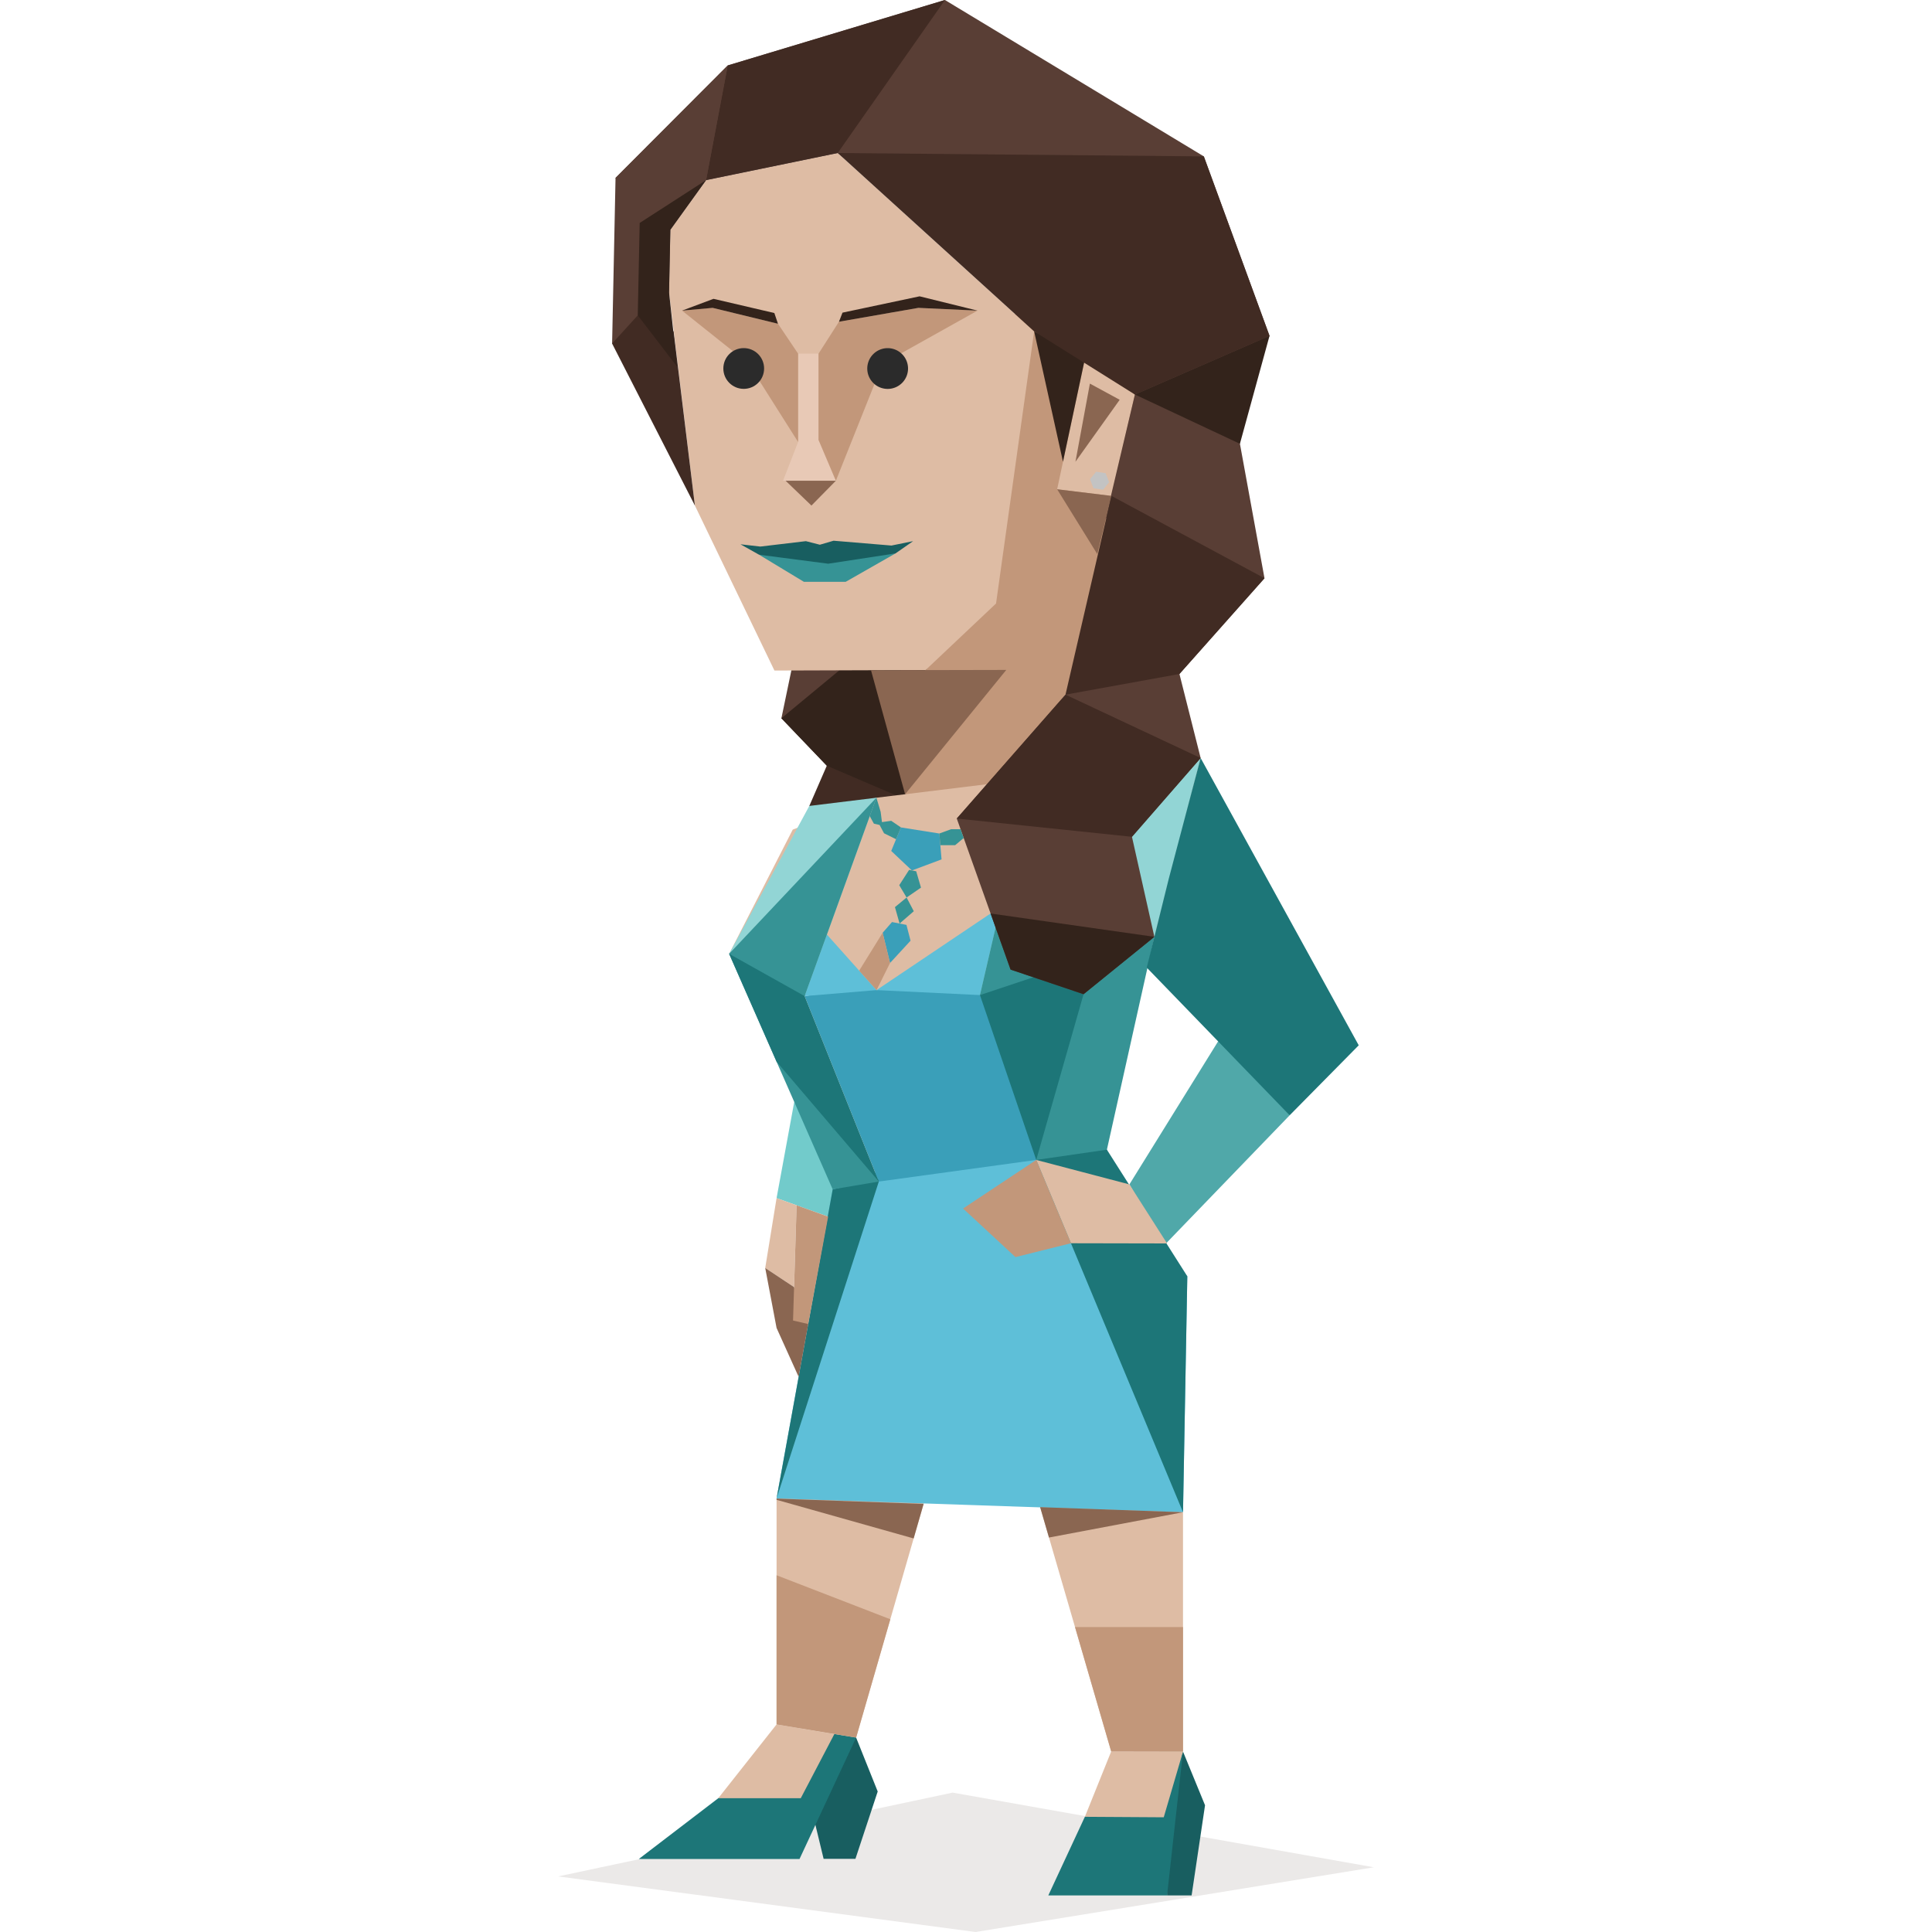 <svg id="Layer_2" data-name="Layer 2" xmlns="http://www.w3.org/2000/svg" viewBox="0 0 400 400"><defs><style>.cls-1,.cls-5{fill:#33231b;}.cls-1{opacity:0.1;}.cls-2{fill:#50a8a9;}.cls-3{fill:#593e35;}.cls-4{fill:#412b23;}.cls-6{fill:#debca4;}.cls-7{fill:#c2977a;}.cls-8{fill:#72cbcb;}.cls-9{fill:#5ebfd8;}.cls-10{fill:#1d7678;}.cls-11{fill:#3a9fb9;}.cls-12{fill:#185e60;}.cls-13{fill:#369395;}.cls-14{fill:#92d5d5;}.cls-15{fill:#e8c9b6;}.cls-16{fill:#8a6651;}.cls-17{fill:#2b2b2b;}.cls-18{fill:#c3c3c3;}.cls-19{fill:none;}</style></defs><title>sentinels_ESTJ_famous_fictional_lisa_cuddy_house_m_d</title><polygon class="cls-1" points="115.56 388.49 197.23 371.14 284.44 386.6 201.99 400 115.56 388.49"/><polygon class="cls-2" points="252.2 215.6 233.83 245.22 241.13 257.73 267.01 230.91 262.84 214.02 252.2 215.6"/><polygon class="cls-3" points="166.22 127.39 161.78 148.71 175.76 156.64 169.63 167.44 189.59 178.91 201.55 151.96 187.59 127.91 166.22 127.39"/><polygon class="cls-4" points="167.56 166.86 167.88 170.8 188.63 166.01 178.76 138.28 161.78 148.71 171.18 158.53 167.56 166.86"/><polygon class="cls-5" points="180.05 135.5 174.51 147.49 188.67 164.35 194.27 130.17 180.05 135.5"/><polygon class="cls-6" points="244.93 313.09 244.93 362.65 230.06 362.62 214.54 309.25 244.93 313.09"/><polygon class="cls-7" points="212.19 295.53 236.92 289.23 222.16 285.06 210.83 290.13 212.19 295.53"/><polygon class="cls-6" points="160.78 310.24 160.78 357.02 177.25 359.75 191.84 309.25 160.78 310.24"/><polygon class="cls-7" points="192.39 290.79 180.66 286.75 167.57 291.63 191.84 296.58 192.39 290.79"/><polygon class="cls-8" points="173.28 252.54 160.78 248.06 164.44 228.13 179.79 251.89 173.28 252.54"/><polygon class="cls-5" points="171.18 158.53 188.63 166.01 179.01 134.45 161.78 148.71 171.18 158.53"/><polygon class="cls-9" points="172.4 246.24 160.78 310.24 244.93 313.09 245.82 264.24 214.54 240.15 189.01 239.65 172.4 246.24"/><polygon class="cls-10" points="182.14 244.04 172.4 246.24 160.78 310.24 182.14 244.04"/><polygon class="cls-11" points="214.54 240.15 239 193.96 181.51 203.96 166.59 206.23 181.95 244.63 214.54 240.15"/><polygon class="cls-12" points="177.25 359.75 181.72 370.91 177.11 384.85 170.52 384.85 165.23 362.96 177.25 359.75"/><polygon class="cls-10" points="177.25 359.75 165.53 384.89 132.25 384.89 150.53 370.91 172.75 359.01 177.25 359.75"/><polygon class="cls-6" points="148.71 372.3 165.79 372.3 172.75 359.01 160.78 357.02 148.71 372.3"/><polygon class="cls-6" points="248.58 156.94 199.77 158.53 187.39 164.44 181.45 165.16 164.13 171.76 150.96 197.48 181.48 204.99 237.42 200.33 248.58 156.94"/><polygon class="cls-7" points="187.39 164.44 205.49 162.22 220.6 143.82 223.11 143.82 243.59 80.19 210.88 54.46 206.34 119.62 191.63 138.73 187.39 164.44"/><polygon class="cls-6" points="146.19 37.29 138.79 47.57 138.52 60.53 143.87 104.67 160.34 138.83 191.63 138.73 206.22 124.95 214.11 68.61 173.44 31.68 146.19 37.29"/><polygon class="cls-9" points="207.12 187.76 181.48 204.99 202.89 206.02 237.42 200.33 239 193.96 207.12 187.76"/><polygon class="cls-9" points="150.96 197.48 166.59 206.23 181.48 204.99 170.49 192.69 150.96 197.48"/><polygon class="cls-9" points="236.28 204.95 236.28 204.95 237.27 200.93 236.28 204.95"/><polygon class="cls-6" points="234.97 81.68 224.5 74.85 218.87 101.3 230.11 102.67 234.97 81.68"/><polygon class="cls-13" points="181.95 244.63 164.83 212.09 161.85 194.17 150.96 197.48 172.4 246.24 181.95 244.63"/><polygon class="cls-13" points="229.17 238.03 239 193.96 225.04 189.99 211.69 202.47 214.54 240.15 230.41 254.8 229.17 238.03"/><polygon class="cls-14" points="239 193.96 248.58 156.94 213.74 159.16 202.89 206.02 239 193.96"/><polygon class="cls-10" points="214.54 240.15 244.93 313.09 245.82 264.24 229.17 238.03 214.54 240.15"/><polygon class="cls-10" points="202.89 206.02 214.54 240.15 224.34 205.84 212.39 192.69 202.89 206.02"/><polygon class="cls-13" points="202.89 206.02 227.65 197.75 213.74 159.16 202.89 206.02"/><polygon class="cls-3" points="198.09 169.47 209.23 200.74 224.34 205.84 239 193.96 234.36 173.25 248.58 156.94 244.19 139.54 261.8 119.72 255.35 84.42 262.84 69.53 249.24 32.38 195.64 0 150.67 13.55 127.44 36.83 126.73 71.13 138.19 76.79 138.52 60.53 138.79 47.57 146.19 37.29 173.44 31.68 218.5 67.09 234.97 81.68 228.96 107.09 236.6 123.31 220.6 143.82 198.09 169.47"/><polygon class="cls-10" points="237.42 200.33 267.01 230.91 281.31 216.42 248.58 156.94 242 181.86 237.42 200.33"/><polygon class="cls-14" points="181.45 165.16 167.56 166.86 150.96 197.48 166.59 206.23 181.45 165.16"/><polygon class="cls-12" points="244.93 362.65 249.49 373.76 246.71 392.43 241.63 392.43 240.94 371.86 244.93 362.65"/><polygon class="cls-6" points="230.06 362.62 224.61 376.15 241.24 379.19 244.93 362.65 230.06 362.62"/><polygon class="cls-10" points="217.04 392.43 224.61 376.15 240.94 376.25 244.93 362.65 241.63 392.43 217.04 392.43"/><polygon class="cls-15" points="165.24 73.22 169.47 73.22 169.47 91.08 173.06 99.53 162.12 99.53 165.24 91.51 165.24 73.22"/><polygon class="cls-16" points="173.06 99.53 168 104.67 162.65 99.53 173.06 99.53"/><polygon class="cls-13" points="157.16 114.85 166.44 120.46 175.09 120.46 185.4 114.58 157.16 114.85"/><polygon class="cls-12" points="189.05 112.04 185.4 114.58 171.47 116.71 157.16 114.85 153.31 112.69 157.42 113.16 166.85 112.04 169.74 112.78 172.58 111.95 184.56 112.95 189.05 112.04"/><polygon class="cls-7" points="173.7 66.61 169.47 73.22 169.47 91.08 173.06 99.53 182.74 75.29 202.39 64.31 190.14 63.74 173.7 66.61"/><polygon class="cls-7" points="141.21 64.31 154.98 75.29 165.24 91.51 165.24 73.22 161.07 67.03 147.55 63.74 141.21 64.31"/><polygon class="cls-16" points="218.87 101.3 227.19 114.73 230.11 102.67 218.87 101.3"/><polygon class="cls-5" points="220.08 95.6 214.11 68.61 222.01 72.56 224.5 74.85 220.08 95.6"/><polygon class="cls-4" points="150.67 13.55 146.19 37.29 173.44 31.68 195.64 0 150.67 13.55"/><polygon class="cls-4" points="139.46 68.6 132.04 65.29 126.73 71.13 143.87 104.67 139.46 68.6"/><polygon class="cls-3" points="127.44 36.83 132.44 46.16 146.19 37.29 150.67 13.55 127.44 36.83"/><polygon class="cls-5" points="146.19 37.29 132.44 46.16 132.04 65.29 140.2 75.93 138.52 60.53 138.79 47.57 146.19 37.29"/><polygon class="cls-5" points="262.84 69.53 234.97 81.68 256.71 91.88 262.84 69.53"/><polygon class="cls-4" points="173.44 31.68 214.11 68.61 234.97 81.68 262.84 69.53 249.24 32.38 173.44 31.68"/><polygon class="cls-4" points="261.8 119.72 230.11 102.67 220.6 143.82 244.19 139.54 261.8 119.72"/><polygon class="cls-4" points="198.09 169.47 234.36 173.25 248.58 156.94 220.6 143.82 198.09 169.47"/><polygon class="cls-5" points="239 193.96 205.09 189.13 209.23 200.74 224.34 205.84 239 193.96"/><polygon class="cls-16" points="222.66 95.6 225.65 79.42 231.82 82.77 222.66 95.6"/><polygon class="cls-11" points="186.53 171.31 194.48 172.57 194.94 177.93 188.8 180.22 184.52 176.18 186.53 171.31"/><polygon class="cls-11" points="184.27 199.38 188.52 194.76 187.67 191.49 184.68 190.9 182.74 193.12 184.27 199.38"/><polygon class="cls-13" points="188.22 180.1 186.18 183.27 187.7 185.82 190.68 183.77 189.69 180.39 188.22 180.1"/><polygon class="cls-13" points="187.7 185.82 185.29 187.81 186.25 191.21 189.19 188.66 187.7 185.82"/><polygon class="cls-10" points="166.59 206.23 169.21 183.56 150.96 197.48 160.78 219.81 181.95 244.63 166.59 206.23"/><polygon class="cls-16" points="180.33 138.76 187.39 164.44 208.34 138.7 180.33 138.76"/><polygon class="cls-7" points="181.48 204.99 184.27 199.38 182.74 193.12 177.88 200.97 181.48 204.99"/><polygon class="cls-13" points="198.87 171.68 196.91 171.68 194.48 172.57 194.69 174.99 197.75 174.99 199.52 173.5 198.87 171.68"/><polygon class="cls-13" points="184.52 169.94 182.6 170.21 182.33 168.09 181.45 165.16 180.07 168.97 180.93 170.53 182.11 170.8 183.03 172.52 185.52 173.75 186.53 171.31 184.52 169.94"/><polygon class="cls-5" points="161.07 67.03 160.32 64.81 147.72 61.87 141.21 64.31 147.55 63.74 161.07 67.03"/><polygon class="cls-5" points="173.7 66.61 190.14 63.74 202.39 64.31 190.39 61.35 174.43 64.73 173.7 66.61"/><polygon class="cls-13" points="181.45 165.16 150.96 197.48 166.59 206.23 181.45 165.16"/><polygon class="cls-16" points="160.78 310.52 189.16 318.52 191.22 311.37 160.78 310.27 160.78 310.52"/><polygon class="cls-16" points="244.93 313.09 215.35 312.04 217.18 318.33 244.93 313.09"/><polygon class="cls-6" points="214.54 240.15 233.83 245.22 241.63 257.44 221.73 257.4 214.54 240.15"/><polygon class="cls-7" points="214.54 240.15 199.39 250.21 210.24 260.27 221.73 257.4 214.54 240.15"/><path class="cls-17" d="M188,76.29a4.22,4.22,0,1,1-4.22-4.21A4.22,4.22,0,0,1,188,76.29Z"/><circle class="cls-17" cx="153.98" cy="76.29" r="4.22"/><polygon class="cls-18" points="228.91 97.97 229.63 99.84 228.38 101.4 226.4 101.09 225.68 99.22 226.94 97.66 228.91 97.97"/><line class="cls-19" x1="167.34" y1="247.1" x2="229.17" y2="238.03"/><polygon class="cls-6" points="160.78 248.06 158.43 262.52 164.4 266.48 164.93 249.54 160.78 248.06"/><polygon class="cls-16" points="158.43 262.52 160.78 274.94 165.35 285.06 167.34 274.13 164.4 266.48 158.43 262.52"/><polygon class="cls-7" points="164.93 249.54 164.19 273.4 167.34 274.13 171.46 251.89 164.93 249.54"/><polygon class="cls-7" points="184.33 335.25 160.78 326.14 160.78 357.02 177.25 359.75 184.33 335.25 184.33 335.25"/><polygon class="cls-7" points="222.57 336.86 230.06 362.62 244.93 362.65 244.93 336.86 222.57 336.86"/></svg>